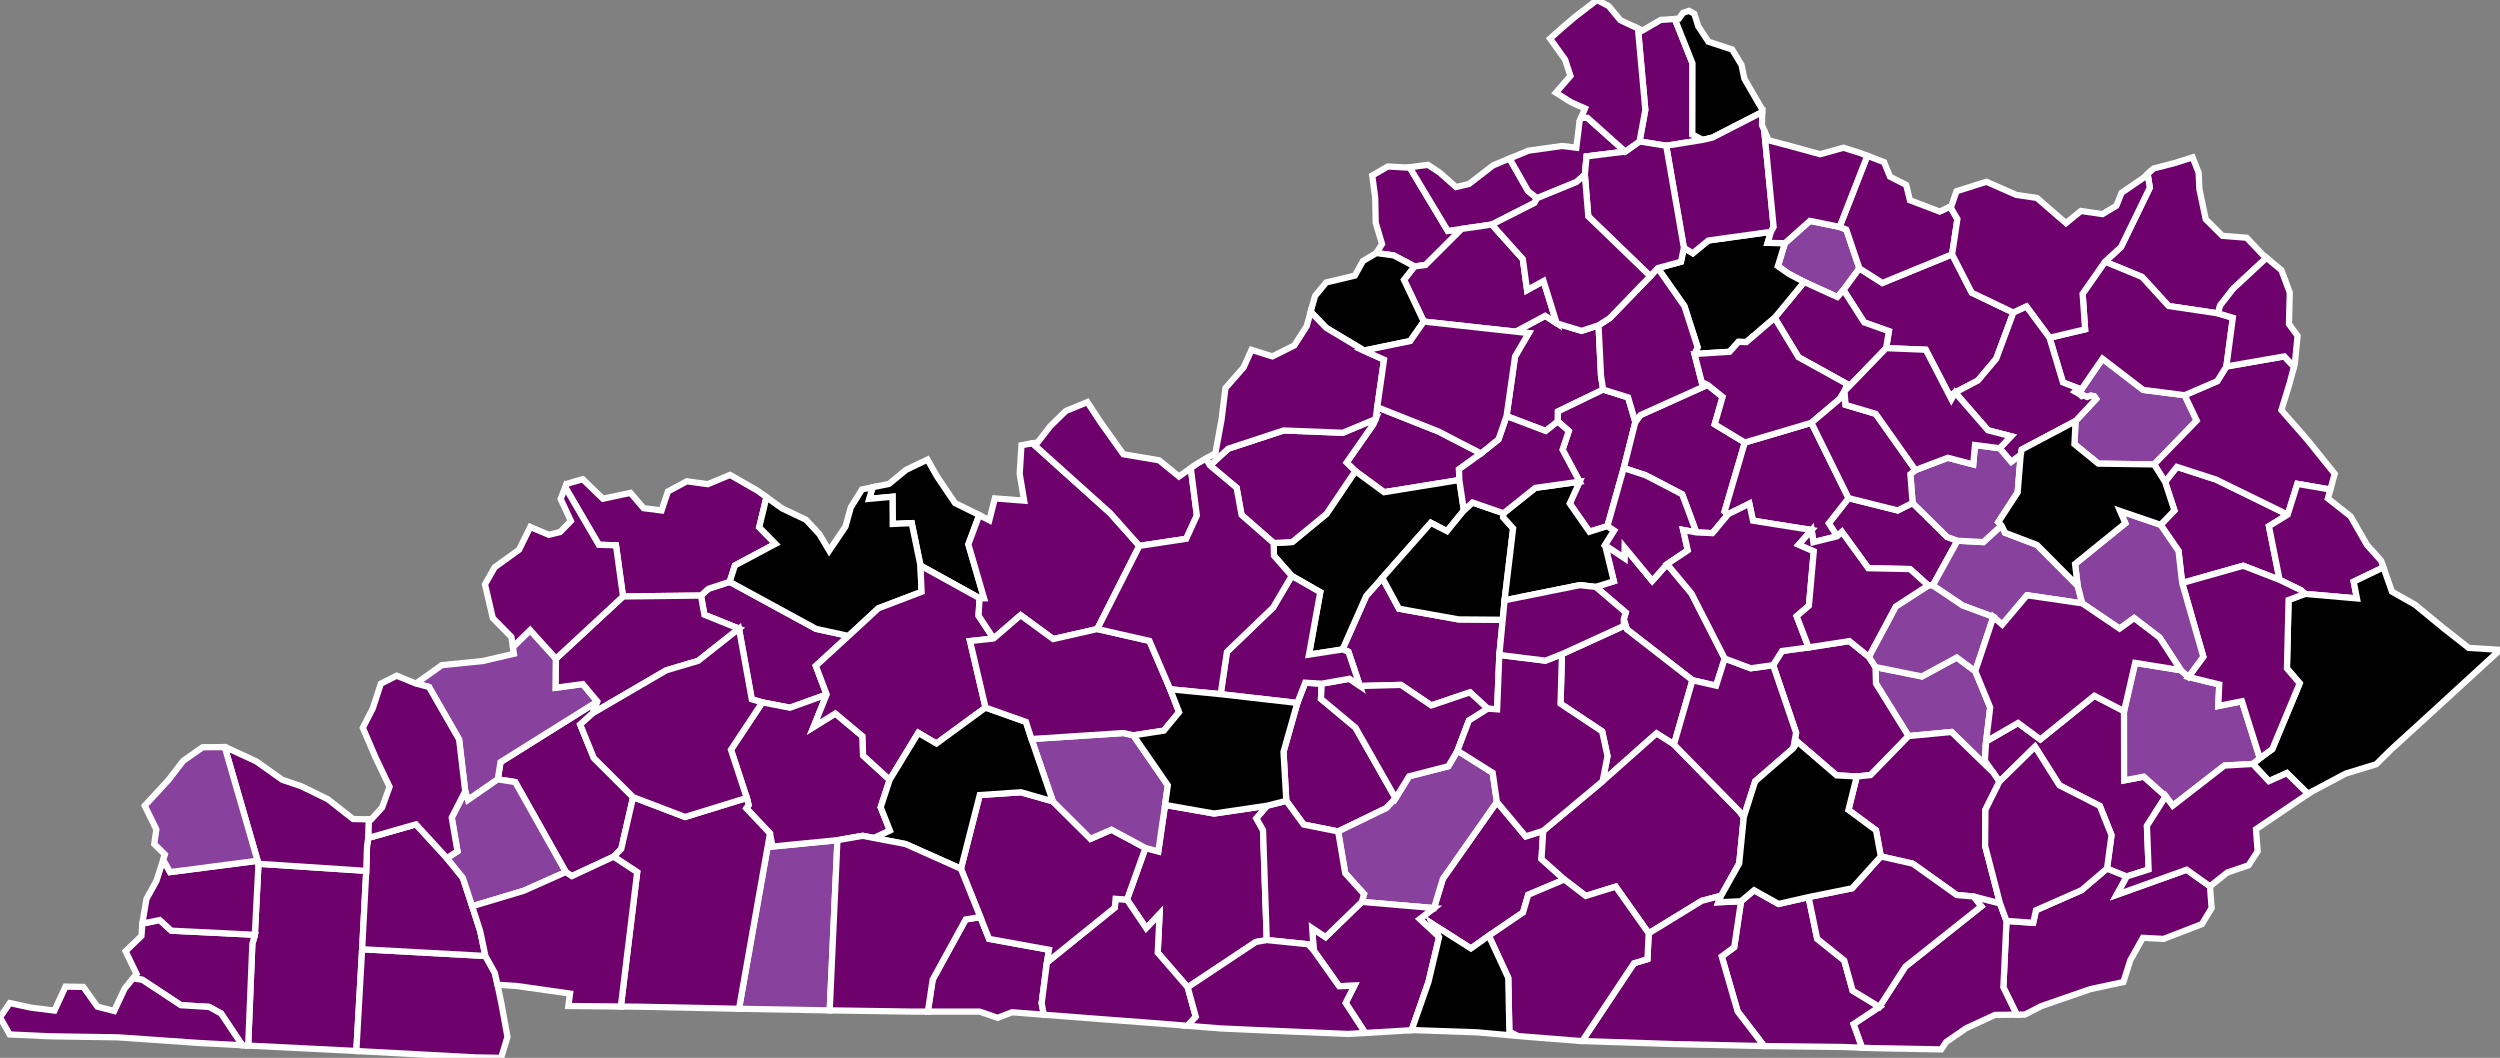 <?xml version="1.0" encoding="utf-8" ?>
<svg baseProfile="full" fill="#d0d0d0" height="169.255" stroke="#ffffff" stroke-width="1" version="1.1" width="400" xmlns="http://www.w3.org/2000/svg" xmlns:ev="http://www.w3.org/2001/xml-events" xmlns:xlink="http://www.w3.org/1999/xlink">
	<rect width="100%" height="100%" fill="#808080" stroke="none"/>
	<defs />
	<g id="counties"><path d="M 40.375,151.063 L 40.774,149.565 L 41.355,138.203 L 58.601,139.34 L 57.94,151.879 L 57.011,168.162 L 55.805,168.095 L 55.571,168.084 L 39.708,167.291 L 40.375,151.063 z" id="c21083" fill="#6e016b" />
		<path d="M 262.788,4.888 L 265.707,3.187 L 267.969,3.037 L 270.796,10.126 L 270.773,21.525 L 272.445,22.375 L 266.592,23.32 L 262.322,22.628 L 263.25,17.58 L 262.069,4.551 L 262.788,4.888 z" id="c21117" fill="#6e016b" />
		<path d="M 215.459,74.003 L 219.699,67.938 L 220.088,67.051 L 220.359,65.152 L 230.226,69.065 L 232.094,70.041 L 236.96,72.548 L 233.437,75.09 L 233.49,76.8 L 221.456,78.752 L 216.853,75.371 L 215.459,74.003 z" id="c21215" fill="#6e016b" />
		<path d="M 112.152,95.29 L 113.363,94.198 L 116.748,93.091 L 130.553,100.614 L 135.761,101.746 L 130.534,106.54 L 132.262,111.121 L 126.386,113.235 L 121.971,112.378 L 120.285,111.887 L 118.233,100.581 L 112.702,98.364 L 112.152,95.29 z" id="c21149" fill="#6e016b" />
		<path d="M 229.433,145.293 L 230.859,140.607 L 239.5,128.303 L 244.116,133.825 L 246.917,132.927 L 246.64,137.45 L 250.297,140.721 L 244.511,143.16 L 243.682,145.996 L 238.211,149.722 L 235.345,151.753 L 229.247,147.871 L 230.258,149.925 L 227.157,147.048 L 229.433,145.293 z" id="c21207" fill="#6e016b" />
		<path d="M 242.407,57.032 L 244.6,53.298 L 242.502,53.064 L 247.234,50.531 L 249.07,51.728 L 253.036,52.936 L 255.765,52.052 L 256.163,60.151 L 256.507,62.334 L 249.269,65.83 L 249.253,67.43 L 247.31,68.955 L 241.046,66.575 L 242.407,57.032 z" id="c21073" fill="#6e016b" />
		<path d="M 214.796,103.911 L 218.598,95.345 L 221.169,92.45 L 223.838,97.393 L 233.359,99.105 L 240.436,99.16 L 239.893,104.788 L 239.539,113.492 L 238.038,113.386 L 235.195,110.772 L 229.01,112.868 L 224.156,109.585 L 217.588,109.759 L 215.745,104.268 L 214.796,103.911 z" id="c21155" fill="#6e016b" />
		<path d="M 205.362,120.305 L 207.574,112.471 L 208.831,109.23 L 211.474,109.392 L 211.352,111.817 L 216.882,116.423 L 223.296,127.717 L 221.837,129.279 L 214.101,133.032 L 208.588,131.93 L 205.807,128.131 L 205.362,120.305 z" id="c21087" fill="#6e016b" />
		<path d="M 183.279,135.674 L 185.328,136.225 L 186.41,128.786 L 194.251,130.167 L 202.77,128.909 L 201.02,130.942 L 202.084,132.825 L 202.682,150.408 L 200.938,150.716 L 190.031,157.965 L 185.234,152.433 L 185.532,146.248 L 183.393,148.513 L 180.314,143.935 L 183.279,135.674 z" id="c21009" fill="#6e016b" />
		<path d="M 249.269,65.83 L 256.507,62.334 L 260.498,63.585 L 261.657,67.532 L 259.8,74.893 L 257.186,84.17 L 254.311,85.079 L 251.159,80.567 L 252.743,77.066 L 250.006,71.949 L 251.001,68.968 L 249.253,67.43 L 249.269,65.83 z" id="c21239" fill="#6e016b" />
		<path d="M 203.786,86.889 L 206.766,86.718 L 212.243,82.216 L 216.853,75.371 L 221.456,78.752 L 233.49,76.8 L 234.222,81.662 L 231.518,84.987 L 228.933,83.652 L 221.169,92.45 L 218.598,95.345 L 214.796,103.911 L 209.433,104.741 L 211.239,94.75 L 206.68,92.141 L 203.831,88.904 L 203.786,86.889 z" id="c21179" fill="#000000" />
		<path d="M 300.078,106.73 L 307.506,108.229 L 313.082,105.2 L 316.044,107.389 L 318.432,113.188 L 317.776,118.627 L 317.583,121.718 L 318.898,123.587 L 312.242,117.117 L 305.363,117.769 L 300.156,109.372 L 300.078,106.73 z" id="c21189" fill="#88419d" />
		<path d="M 285.58,38.911 L 289.598,35.339 L 294.334,36.303 L 295.406,36.725 L 297.505,42.934 L 294.957,46.401 L 293.973,47.527 L 288.671,45.11 L 286.216,43.823 L 284.458,42.585 L 285.58,38.911 z" id="c21201" fill="#88419d" />
		<path d="M 196.52,71.788 L 205.381,68.874 L 214.851,69.241 L 220.088,67.051 L 219.699,67.938 L 215.459,74.003 L 216.853,75.371 L 212.243,82.216 L 206.766,86.718 L 203.786,86.889 L 198.647,82.384 L 197.857,78.042 L 193.596,74.471 L 196.52,71.788 z" id="c21029" fill="#6e016b" />
		<path d="M 332.093,67.364 L 335.378,63.841 L 335.049,63.395 L 334.521,63.299 L 333.939,63.52 L 333.359,63.269 L 333.082,63.378 L 332.789,63.11 L 332.003,62.662 L 332.213,62.472 L 332.875,62.774 L 333.019,62.313 L 336.4,57.392 L 342.901,62.38 L 349.543,63.234 L 351.472,67.286 L 344.661,74.306 L 335.732,74.181 L 331.912,71.061 L 332.093,67.364 z" id="c21063" fill="#88419d" />
		<path d="M 321.036,147.345 L 325.309,147.648 L 325.761,145.632 L 333.068,142.416 L 337.122,138.955 L 340.289,140.234 L 338.679,143.162 L 349.865,139.157 L 353.596,141.809 L 353.858,145.293 L 352.905,146.865 L 352.305,147.855 L 346.174,150.224 L 342.856,150.051 L 340.843,153.646 L 339.742,157.13 L 334.484,158.252 L 326.618,160.971 L 323.971,162.331 L 322.682,162.346 L 320.539,157.968 L 321.036,147.345 z" id="c21095" fill="#6e016b" />
		<path d="M 297.505,42.934 L 301.172,45.272 L 312.335,40.692 L 315.478,46.832 L 322.137,50.018 L 319.398,57.396 L 316.473,60.879 L 312.825,62.808 L 312.224,63.874 L 308.126,55.959 L 301.78,55.705 L 302.22,52.992 L 298.268,51.581 L 294.957,46.401 L 297.505,42.934 z" id="c21069" fill="#6e016b" />
		<path d="M 258.212,92.992 L 256.807,87.216 L 259.915,89.291 L 259.938,87.59 L 264.357,92.934 L 266.732,90.261 L 270.643,94.958 L 275.958,105.366 L 274.576,109.706 L 270.794,108.839 L 260.299,100.686 L 259.799,99.073 L 260.116,98.001 L 255.318,93.907 L 258.212,92.992 z" id="c21079" fill="#6e016b" />
		<path d="M 283.941,50.852 L 288.671,45.11 L 293.973,47.527 L 294.957,46.401 L 298.268,51.581 L 302.22,52.992 L 301.78,55.705 L 295.115,62.593 L 295.558,61.465 L 287.757,57.149 L 283.941,50.852 z" id="c21181" fill="#6e016b" />
		<path d="M 292.611,83.724 L 295.768,79.701 L 303.628,81.67 L 306.015,80.47 L 311.538,85.914 L 313.198,86.516 L 309.246,93.671 L 308.512,93.678 L 305.612,91.052 L 298.924,90.912 L 294.708,85.103 L 293.935,85.807 L 292.611,83.724 z" id="c21197" fill="#6e016b" />
		<path d="M 296.554,163.855 L 300.702,161.101 L 304.851,154.669 L 317.004,145.012 L 315.764,143.433 L 320,144.532 L 321.036,147.345 L 320.539,157.968 L 322.682,162.346 L 319.192,162.384 L 314.596,164.513 L 311.395,166.707 L 310.595,167.906 L 299.835,167.704 L 297.916,167.631 L 296.554,163.855 z" id="c21013" fill="#6e016b" />
		<path d="M 80.084,121.933 L 95.572,112.243 L 94.854,114.102 L 92.832,115.923 L 95.015,121.287 L 101.298,127.543 L 99.398,135.834 L 98.171,137.066 L 91.495,140.176 L 90.526,139.522 L 82.434,125.131 L 79.64,124.692 L 80.084,121.933 z" id="c21033" fill="#6e016b" />
		<path d="M 261.657,67.532 L 262.465,66.412 L 273.213,61.575 L 275.619,63.504 L 274.353,67.89 L 279.17,70.803 L 275.934,81.838 L 276.523,82.259 L 273.988,85.302 L 271.416,85.185 L 269.151,79.09 L 264.438,76.63 L 263.23,76.017 L 259.8,74.893 L 261.657,67.532 z" id="c21067" fill="#6e016b" />
		<path d="M 219.559,28.086 L 222.059,26.638 L 225.11,26.811 L 225.537,26.756 L 231.65,36.947 L 233.868,36.627 L 228.081,42.405 L 226.309,42.625 L 222.999,40.869 L 220.215,40.486 L 221.127,39.043 L 220.347,36.418 L 220.113,35.629 L 220.032,31.632 L 219.559,28.086 z" id="c21223" fill="#6e016b" />
		<path d="M 123.198,133.343 L 123.608,135.442 L 133.989,134.429 L 132.755,161.66 L 129.897,161.613 L 118.236,161.404 L 123.198,133.343 z" id="c21219" fill="#88419d" />
		<path d="M 268.343,3.012 L 268.621,2.993 L 269.276,2.058 L 270.241,1.733 L 271.097,2.213 L 271.721,4.212 L 273.35,6.677 L 277.148,7.919 L 277.42,8.369 L 278.642,10.393 L 279.106,12.613 L 281.972,17.544 L 281.963,17.923 L 274.019,22.002 L 272.445,22.375 L 270.773,21.525 L 270.796,10.126 L 267.969,3.037 L 268.343,3.012 z" id="c21037" fill="#000000" />
		<path d="M 313.198,86.516 L 317.336,86.732 L 320.24,84.072 L 320.812,85.245 L 325.908,87.18 L 332.433,93.728 L 333.165,96.538 L 324.317,95.244 L 320.349,99.935 L 318.942,98.708 L 314.018,96.884 L 309.246,93.671 L 313.198,86.516 z" id="c21237" fill="#88419d" />
		<path d="M 57.94,151.879 L 77.665,152.955 L 79.172,155.667 L 79.599,157.56 L 80.25,160.71 L 81.195,165.909 L 80.176,169.255 L 80.023,169.252 L 76.109,169.184 L 57.011,168.162 L 57.94,151.879 z" id="c21035" fill="#6e016b" />
		<path d="M 66.55,109.37 L 70.692,106.425 L 77.23,105.767 L 82.227,104.607 L 82.065,103.532 L 84.822,100.823 L 88.949,105.391 L 88.918,110.034 L 93.242,109.449 L 95.572,112.243 L 80.084,121.933 L 79.64,124.692 L 74.863,127.996 L 74.433,126.597 L 73.455,118.305 L 68.633,109.911 L 66.55,109.37 z" id="c21055" fill="#88419d" />
		<path d="M 285.131,104.156 L 289.376,103.583 L 295.894,102.572 L 299.013,105.087 L 300.078,106.73 L 300.156,109.372 L 305.363,117.769 L 299.292,124.014 L 297.087,124.231 L 293.848,124.058 L 287.595,118.683 L 286.919,119.723 L 287.374,117.229 L 283.691,106.429 L 285.131,104.156 z" id="c21109" fill="#6e016b" />
		<path d="M 347.908,81.675 L 346.414,77.103 L 348.296,74.697 L 354.567,76.728 L 366.031,82.34 L 363.027,84.19 L 364.741,92.78 L 358.906,90.518 L 349.145,93.278 L 348.562,88.154 L 345.696,83.969 L 347.908,81.675 z" id="c21115" fill="#6e016b" />
		<path d="M 277.476,151.546 L 278.565,144.202 L 280.652,142.44 L 284.572,144.631 L 289.367,143.537 L 290.748,150.203 L 295.081,153.683 L 296.42,158.498 L 300.702,161.101 L 296.554,163.855 L 297.916,167.631 L 294.913,167.516 L 294.901,167.516 L 282.261,167.366 L 278.019,161.824 L 275.478,153.033 L 277.476,151.546 z" id="c21235" fill="#6e016b" />
		<path d="M 221.169,92.45 L 228.933,83.652 L 231.518,84.987 L 234.222,81.662 L 235.588,80.398 L 240.562,82.121 L 240.508,82.771 L 242.099,84.544 L 240.73,96.047 L 240.644,96.991 L 240.436,99.16 L 233.359,99.105 L 223.838,97.393 L 221.169,92.45 z" id="c21229" fill="#000000" />
		<path d="M 317.776,118.627 L 322.883,115.676 L 326.45,118.301 L 335.098,111.319 L 339.847,113.788 L 339.858,124.861 L 343.01,124.263 L 346.52,127.404 L 343.507,132.134 L 343.78,139.117 L 340.289,140.234 L 337.122,138.955 L 337.84,133.626 L 335.97,128.949 L 329.506,125.65 L 325.601,119.472 L 319.906,125.062 L 318.898,123.587 L 317.583,121.718 L 317.776,118.627 z" id="c21193" fill="#6e016b" />
		<path d="M 249.915,104.66 L 259.817,100.135 L 259.799,99.073 L 260.299,100.686 L 270.794,108.839 L 267.833,119.116 L 265.04,117.345 L 256.417,124.995 L 257.201,120.972 L 256.347,117.026 L 249.687,112.594 L 249.915,104.66 z" id="c21137" fill="#6e016b" />
		<path d="M 240.562,82.121 L 245.648,78.06 L 252.743,77.066 L 251.159,80.567 L 254.311,85.079 L 257.186,84.17 L 258.267,84.886 L 256.807,87.216 L 258.212,92.992 L 255.318,93.907 L 252.788,93.619 L 240.73,96.047 L 242.099,84.544 L 240.508,82.771 L 240.562,82.121 z" id="c21167" fill="#000000" />
		<path d="M 268.953,41.881 L 269.421,39.645 L 270.846,40.519 L 273.33,38.482 L 283.352,37.085 L 282.824,38.857 L 285.58,38.911 L 284.458,42.585 L 286.216,43.823 L 288.671,45.11 L 283.941,50.852 L 279.415,54.735 L 278.16,54.692 L 276.731,56.285 L 271.115,56.638 L 271.624,55.57 L 269.503,48.979 L 265.241,42.894 L 268.953,41.881 z" id="c21097" fill="#000000" />
		<path d="M 344.661,74.306 L 351.472,67.286 L 349.543,63.234 L 354.759,60.986 L 356.22,58.638 L 365.482,57.022 L 367.04,58.668 L 366.355,61.267 L 365.02,65.624 L 369.076,70.25 L 373.555,75.81 L 372.855,78.331 L 367.578,77.414 L 366.031,82.34 L 354.567,76.728 L 348.296,74.697 L 346.414,77.103 L 344.661,74.306 z" id="c21127" fill="#6e016b" />
		<path d="M 90.65,77.426 L 93.234,76.669 L 96.462,79.797 L 100.879,78.86 L 101.397,79.467 L 102.969,81.306 L 105.853,81.675 L 106.866,78.641 L 109.894,77.006 L 113.247,77.466 L 115.232,76.641 L 116.814,75.982 L 121.233,78.524 L 122.637,79.542 L 121.472,84.363 L 124.076,87.011 L 117.59,90.471 L 116.748,93.091 L 113.363,94.198 L 112.152,95.29 L 99.685,95.435 L 98.555,87.25 L 95.809,87.16 L 90.439,77.961 L 90.65,77.426 z" id="c21101" fill="#6e016b" />
		<path d="M 149.226,156.74 L 154.511,147.112 L 156.852,146.727 L 158.252,150.22 L 167.835,151.963 L 167.511,153.988 L 166.661,160.513 L 167.013,162.357 L 161.941,161.96 L 159.622,162.85 L 159.058,162.655 L 156.738,161.852 L 148.456,161.855 L 149.226,156.74 z" id="c21213" fill="#6e016b" />
		<path d="M 275.934,81.838 L 279.17,70.803 L 289.823,67.647 L 295.768,79.701 L 292.611,83.724 L 293.935,85.807 L 290.14,86.753 L 289.864,84.803 L 280.477,83.31 L 279.895,80.589 L 276.523,82.259 L 275.934,81.838 z" id="c21049" fill="#6e016b" />
		<path d="M 294.334,36.303 L 298.774,24.923 L 301.459,25.95 L 302.396,28.266 L 304.988,29.587 L 305.588,32.038 L 309,33.336 L 310.357,33.852 L 312.025,33.068 L 313.185,35.052 L 312.335,40.692 L 301.172,45.272 L 297.505,42.934 L 295.406,36.725 L 294.334,36.303 z" id="c21161" fill="#6e016b" />
		<path d="M 228.474,26.373 L 230.347,27.617 L 232.223,29.277 L 232.96,29.928 L 235.039,29.437 L 238.91,26.452 L 241.528,25.364 L 244.481,30.557 L 245.917,31.711 L 245.506,32.471 L 238.689,35.927 L 233.868,36.627 L 231.65,36.947 L 225.537,26.756 L 228.474,26.373 z" id="c21041" fill="#6e016b" />
		<path d="M 233.437,75.09 L 236.96,72.548 L 239.769,70.277 L 241.046,66.575 L 247.31,68.955 L 249.253,67.43 L 251.001,68.968 L 250.006,71.949 L 252.743,77.066 L 245.648,78.06 L 240.562,82.121 L 235.588,80.398 L 234.222,81.662 L 233.49,76.8 L 233.437,75.09 z" id="c21005" fill="#6e016b" />
		<path d="M 20.096,152.2 L 22.63,149.756 L 22.788,147.776 L 25.552,147.201 L 27.408,148.907 L 40.774,149.565 L 40.375,151.063 L 39.708,167.291 L 39.158,167.262 L 38.767,167.242 L 35.377,162.162 L 33.453,161.104 L 28.933,160.831 L 22.778,156.77 L 21.282,156.546 L 21.856,155.848 L 20.096,152.2 z" id="c21105" fill="#6e016b" />
		<path d="M 297.087,124.231 L 299.292,124.014 L 305.363,117.769 L 312.242,117.117 L 318.898,123.587 L 319.906,125.062 L 317.667,129.556 L 317.616,135.333 L 320,144.532 L 315.764,143.433 L 313.077,143.205 L 306.039,138.186 L 300.93,137.026 L 300.16,132.848 L 295.751,129.583 L 297.087,124.231 z" id="c21051" fill="#6e016b" />
		<path d="M 246.917,132.927 L 256.417,124.995 L 265.04,117.345 L 267.833,119.116 L 278.27,129.785 L 279.009,130.727 L 278.274,138.147 L 275.381,143.317 L 272.29,144.13 L 263.792,149.331 L 258.513,141.859 L 253.724,143.352 L 250.297,140.721 L 246.64,137.45 L 246.917,132.927 z" id="c21199" fill="#6e016b" />
		<path d="M 339.36,39.528 L 343.97,30.036 L 343.62,27.843 L 344.558,26.967 L 348.067,26.053 L 350.821,25.175 L 351.189,26.116 L 351.781,27.629 L 351.902,30.26 L 352.914,35.08 L 354.989,37.141 L 355.586,37.733 L 359.461,38.036 L 362.033,40.749 L 362.639,41.249 L 357.319,46.183 L 355.219,48.881 L 354.888,50.136 L 346.975,48.961 L 342.735,44.32 L 336.803,41.869 L 339.36,39.528 z" id="c21089" fill="#6e016b" />
		<path d="M 139.621,77.961 L 142.23,77.432 L 144.986,75.165 L 148.255,73.603 L 148.399,73.534 L 149.927,76.237 L 152.807,80.498 L 156.08,82.109 L 156.678,82.417 L 154.936,87.091 L 157.453,95.72 L 156.736,95.716 L 147.276,90.491 L 145.876,83.702 L 142.834,83.833 L 142.804,79.477 L 139.07,79.811 L 139.621,77.961 z" id="c21091" fill="#000000" />
		<path d="M 214.101,133.032 L 221.837,129.279 L 223.296,127.717 L 225.457,124.208 L 231.741,122.592 L 233.198,120.102 L 238.83,123.648 L 239.5,128.303 L 230.859,140.607 L 229.433,145.293 L 217.89,144.301 L 218.248,143.055 L 215.23,139.711 L 214.101,133.032 z" id="c21001" fill="#88419d" />
		<path d="M 209.954,148.509 L 212.086,149.937 L 217.89,144.301 L 229.433,145.293 L 227.157,147.048 L 230.258,149.925 L 228.552,157.122 L 225.858,164.829 L 218.431,165.272 L 215.3,160.469 L 216.704,157.704 L 214.256,157.795 L 210.187,152.059 L 209.954,148.509 z" id="c21057" fill="#6e016b" />
		<path d="M 211.474,109.392 L 215.903,108.6 L 217.588,109.759 L 224.156,109.585 L 229.01,112.868 L 235.195,110.772 L 238.038,113.386 L 235.023,115.283 L 233.198,120.102 L 231.741,122.592 L 225.457,124.208 L 223.296,127.717 L 216.882,116.423 L 211.352,111.817 L 211.474,109.392 z" id="c21217" fill="#6e016b" />
		<path d="M 289.367,143.537 L 296.337,142.126 L 300.93,137.026 L 306.039,138.186 L 313.077,143.205 L 315.764,143.433 L 317.004,145.012 L 304.851,154.669 L 300.702,161.101 L 296.42,158.498 L 295.081,153.683 L 290.748,150.203 L 289.367,143.537 z" id="c21121" fill="#6e016b" />
		<path d="M 258.267,84.886 L 257.186,84.17 L 259.8,74.893 L 263.23,76.017 L 264.438,76.63 L 269.151,79.09 L 271.416,85.185 L 269.311,84.792 L 270.043,88.048 L 266.732,90.261 L 264.357,92.934 L 259.938,87.59 L 259.915,89.291 L 256.807,87.216 L 258.267,84.886 z" id="c21113" fill="#6e016b" />
		<path d="M 299.013,105.087 L 303.325,97.034 L 308.512,93.678 L 309.246,93.671 L 314.018,96.884 L 318.942,98.708 L 316.044,107.389 L 313.082,105.2 L 307.506,108.229 L 300.078,106.73 L 299.013,105.087 z" id="c21129" fill="#88419d" />
		<path d="M 226.309,42.625 L 228.081,42.405 L 233.868,36.627 L 238.689,35.927 L 243.651,41.458 L 244.328,46.416 L 246.967,44.963 L 249.07,51.728 L 247.234,50.531 L 242.502,53.064 L 227.802,51.451 L 224.633,44.77 L 226.309,42.625 z" id="c21103" fill="#6e016b" />
		<path d="M 201.02,130.942 L 202.77,128.909 L 205.807,128.131 L 208.588,131.93 L 214.101,133.032 L 215.23,139.711 L 218.248,143.055 L 217.89,144.301 L 212.086,149.937 L 209.954,148.509 L 210.187,152.059 L 209.317,151.085 L 202.682,150.408 L 202.084,132.825 L 201.02,130.942 z" id="c21169" fill="#6e016b" />
		<path d="M 58.601,139.34 L 58.718,135.477 L 58.903,134.079 L 66.55,131.891 L 71.511,137.307 L 74.057,140.455 L 75.549,144.999 L 76.825,148.962 L 77.665,152.955 L 57.94,151.879 L 58.601,139.34 z" id="c21157" fill="#6e016b" />
		<path d="M 116.953,119.953 L 121.971,112.378 L 126.386,113.235 L 132.262,111.121 L 130.156,116.329 L 133.656,114.16 L 138.011,117.811 L 138.091,120.887 L 142.346,124.766 L 140.908,129.158 L 142.385,132.887 L 139.867,134.083 L 138.039,133.727 L 133.989,134.429 L 123.608,135.442 L 123.198,133.343 L 119.401,129.325 L 119.782,128.8 L 119.484,127.665 L 116.953,119.953 z" id="c21177" fill="#6e016b" />
		<path d="M 270.794,108.839 L 274.576,109.706 L 275.958,105.366 L 280.113,106.923 L 283.691,106.429 L 287.374,117.229 L 286.919,119.723 L 280.831,125.009 L 279.009,130.727 L 278.27,129.785 L 267.833,119.116 L 270.794,108.839 z" id="c21203" fill="#6e016b" />
		<path d="M 166.661,160.513 L 167.511,153.988 L 178.368,145.218 L 178.493,143.811 L 180.314,143.935 L 183.393,148.513 L 185.532,146.248 L 185.234,152.433 L 190.031,157.965 L 191.327,162.685 L 189.978,164.126 L 184.379,163.676 L 177.864,163.189 L 167.013,162.357 L 166.661,160.513 z" id="c21003" fill="#6e016b" />
		<path d="M 22.803,147.591 L 23.437,143.82 L 25.022,140.97 L 26.114,137.561 L 27.202,139.534 L 41.218,137.722 L 41.355,138.203 L 40.774,149.565 L 27.408,148.907 L 25.552,147.201 L 22.788,147.776 L 22.803,147.591 z" id="c21039" fill="#6e016b" />
		<path d="M 73.196,136.196 L 72.277,130.808 L 74.433,126.597 L 74.863,127.996 L 79.64,124.692 L 82.434,125.131 L 90.526,139.522 L 83.793,142.525 L 75.549,144.999 L 74.057,140.455 L 71.511,137.307 L 73.196,136.196 z" id="c21143" fill="#88419d" />
		<path d="M 88.949,105.391 L 99.685,95.435 L 112.152,95.29 L 112.702,98.364 L 118.233,100.581 L 111.691,105.739 L 106.6,107.249 L 94.854,114.102 L 95.572,112.243 L 93.242,109.449 L 88.918,110.034 L 88.949,105.391 z" id="c21233" fill="#6e016b" />
		<path d="M 255.765,52.052 L 257.554,50.903 L 264.045,44.191 L 265.241,42.894 L 269.503,48.979 L 271.624,55.57 L 271.115,56.638 L 272.28,61.157 L 273.213,61.575 L 262.465,66.412 L 261.657,67.532 L 260.498,63.585 L 256.507,62.334 L 256.163,60.151 L 255.765,52.052 z" id="c21209" fill="#6e016b" />
		<path d="M 210.408,47.359 L 212.184,45.198 L 216.776,44.1 L 218.069,41.771 L 220.206,40.5 L 220.215,40.486 L 222.999,40.869 L 226.309,42.625 L 224.633,44.77 L 227.802,51.451 L 225.632,54.565 L 218.196,56.097 L 217.785,55.804 L 212.207,52.47 L 209.71,49.882 L 210.408,47.359 z" id="c21185" fill="#000000" />
		<path d="M 241.528,25.364 L 244.538,24.111 L 249.957,23.352 L 252.212,23.637 L 252.731,19.408 L 252.967,18.853 L 253.995,18.85 L 260.038,24.254 L 253.849,25.014 L 253.575,27.942 L 252.231,29.123 L 245.917,31.711 L 244.481,30.557 L 241.528,25.364 z" id="c21077" fill="#6e016b" />
		<path d="M 192.921,73.399 L 194.456,72.528 L 195.445,67.151 L 196.004,62.652 L 196.074,62.094 L 198.978,58.786 L 200.24,55.979 L 201.351,56.326 L 203.588,57.023 L 207.094,55.272 L 209.069,52.195 L 209.71,49.882 L 212.207,52.47 L 217.785,55.804 L 218.196,56.097 L 221.445,57.552 L 220.359,65.152 L 220.088,67.051 L 214.851,69.241 L 205.381,68.874 L 196.52,71.788 L 193.596,74.471 L 192.921,73.399 z" id="c21111" fill="#6e016b" />
		<path d="M 190.031,157.965 L 200.938,150.716 L 202.682,150.408 L 209.317,151.085 L 210.187,152.059 L 214.256,157.795 L 216.704,157.704 L 215.3,160.469 L 218.431,165.272 L 215.686,165.433 L 202.838,164.887 L 199.847,164.754 L 195.348,164.551 L 189.978,164.126 L 191.327,162.685 L 190.031,157.965 z" id="c21171" fill="#6e016b" />
		<path d="M 266.592,23.32 L 272.445,22.375 L 274.019,22.002 L 281.963,17.923 L 281.914,20.02 L 282.278,20.865 L 283.779,36.301 L 283.352,37.085 L 273.33,38.482 L 270.846,40.519 L 269.421,39.645 L 266.592,23.32 z" id="c21191" fill="#6e016b" />
		<path d="M 270.043,88.048 L 269.311,84.792 L 271.416,85.185 L 273.988,85.302 L 276.523,82.259 L 279.895,80.589 L 280.477,83.31 L 289.864,84.803 L 287.797,87.142 L 290.205,88.203 L 289.425,96.91 L 287.463,98.597 L 289.376,103.583 L 285.131,104.156 L 283.691,106.429 L 280.113,106.923 L 275.958,105.366 L 270.643,94.958 L 266.732,90.261 L 270.043,88.048 z" id="c21151" fill="#6e016b" />
		<path d="M 99.398,135.834 L 101.298,127.543 L 109.603,130.714 L 119.484,127.665 L 119.782,128.8 L 119.401,129.325 L 123.198,133.343 L 118.236,161.404 L 117.613,161.392 L 102.133,161.07 L 99.333,161.044 L 101.95,139.547 L 98.171,137.066 L 99.398,135.834 z" id="c21047" fill="#6e016b" />
		<path d="M 117.59,90.471 L 124.076,87.011 L 121.472,84.363 L 122.637,79.542 L 124.344,80.778 L 125.112,81.333 L 128.958,83.157 L 131.097,85.459 L 132.672,88.104 L 135.273,84.265 L 136.135,81.174 L 137.921,78.306 L 139.621,77.961 L 139.07,79.811 L 142.804,79.477 L 142.834,83.833 L 145.876,83.702 L 147.276,90.491 L 147.453,94.693 L 140.557,97.32 L 135.761,101.746 L 130.553,100.614 L 116.748,93.091 L 117.59,90.471 z" id="c21059" fill="#000000" />
		<path d="M 1.564,160.489 L 4.966,161.225 L 8.719,161.693 L 10.478,157.859 L 13.192,157.901 L 13.333,157.904 L 15.577,161.066 L 18.269,161.758 L 19.954,158.158 L 21.282,156.546 L 22.778,156.77 L 28.933,160.831 L 33.453,161.104 L 35.377,162.162 L 38.767,167.242 L 31.91,166.882 L 18.884,165.972 L 11.806,165.866 L 7.991,165.805 L 1.55,165.511 L 0.0,162.787 L 1.564,160.489 z" id="c21075" fill="#6e016b" />
		<path d="M 327.924,54.042 L 333.617,52.688 L 333.219,46.999 L 336.803,41.869 L 342.735,44.32 L 346.975,48.961 L 354.888,50.136 L 357.255,50.842 L 356.22,58.638 L 354.759,60.986 L 349.543,63.234 L 342.901,62.38 L 336.4,57.392 L 333.019,62.313 L 330.069,61.188 L 327.924,54.042 z" id="c21043" fill="#6e016b" />
		<path d="M 312.226,32.973 L 313.035,30.603 L 317.826,29.081 L 322.613,31.185 L 325.908,31.672 L 328.797,34.181 L 330.56,35.7 L 331.692,34.78 L 332.954,33.753 L 336.394,34.26 L 338.621,32.925 L 339.448,30.855 L 343.011,28.411 L 343.62,27.843 L 343.97,30.036 L 339.36,39.528 L 336.803,41.869 L 333.219,46.999 L 333.617,52.688 L 327.924,54.042 L 324.234,49.04 L 322.137,50.018 L 315.478,46.832 L 312.335,40.692 L 313.185,35.052 L 312.025,33.068 L 312.226,32.973 z" id="c21135" fill="#6e016b" />
		<path d="M 316.473,60.879 L 319.398,57.396 L 322.137,50.018 L 324.234,49.04 L 327.924,54.042 L 330.069,61.188 L 333.019,62.313 L 332.875,62.774 L 332.213,62.472 L 332.003,62.662 L 332.789,63.11 L 333.082,63.378 L 333.359,63.269 L 333.939,63.52 L 334.521,63.299 L 335.049,63.395 L 335.378,63.841 L 332.093,67.364 L 323.477,71.928 L 323.313,72.78 L 321.797,73.906 L 319.944,71.719 L 321.768,69.799 L 318.08,68.848 L 312.825,62.808 L 316.473,60.879 z" id="c21205" fill="#6e016b" />
		<path d="M 261.437,154.116 L 263.592,153.462 L 263.792,149.331 L 272.29,144.13 L 275.381,143.317 L 274.955,144.363 L 278.565,144.202 L 277.476,151.546 L 275.478,153.033 L 278.019,161.824 L 282.261,167.366 L 282.254,167.366 L 280.459,167.33 L 267.86,167.054 L 253.156,166.564 L 261.437,154.116 z" id="c21147" fill="#6e016b" />
		<path d="M 363.027,84.19 L 366.031,82.34 L 367.578,77.414 L 372.855,78.331 L 372.46,79.752 L 376.089,82.602 L 377.177,84.5 L 378.712,87.174 L 380.979,89.715 L 381.348,90.772 L 376.593,93.063 L 377.11,95.748 L 368.797,95.021 L 368.107,94.409 L 364.741,92.78 L 363.027,84.19 z" id="c21159" fill="#6e016b" />
		<path d="M 235.023,115.283 L 238.038,113.386 L 239.539,113.492 L 239.893,104.788 L 247.267,105.705 L 249.915,104.66 L 249.687,112.594 L 256.347,117.026 L 257.201,120.972 L 256.417,124.995 L 246.917,132.927 L 244.116,133.825 L 239.5,128.303 L 238.83,123.648 L 233.198,120.102 L 235.023,115.283 z" id="c21045" fill="#6e016b" />
		<path d="M 59.648,113.334 L 60.932,109.398 L 63.462,108.109 L 63.586,108.159 L 66.55,109.37 L 68.633,109.911 L 73.455,118.305 L 74.433,126.597 L 72.277,130.808 L 73.196,136.196 L 71.511,137.307 L 66.55,131.891 L 58.903,134.079 L 58.995,131.1 L 59.398,131.109 L 61.141,129.198 L 62.332,125.89 L 60.083,121.183 L 58.053,116.449 L 59.648,113.334 z" id="c21139" fill="#6e016b" />
		<path d="M 36.051,119.533 L 36.248,119.624 L 41.005,121.821 L 45.161,124.766 L 48.211,125.802 L 52.444,127.867 L 54.996,129.871 L 56.489,131.042 L 58.649,131.092 L 58.995,131.1 L 58.903,134.079 L 58.718,135.477 L 58.601,139.34 L 41.355,138.203 L 41.218,137.722 L 35.958,119.533 L 36.051,119.533 z" id="c21145" fill="#6e016b" />
		<path d="M 75.549,144.999 L 83.793,142.525 L 90.526,139.522 L 91.495,140.176 L 98.171,137.066 L 101.95,139.547 L 99.333,161.044 L 90.938,160.958 L 91.208,158.973 L 82.692,157.759 L 79.599,157.56 L 79.172,155.667 L 77.665,152.955 L 76.825,148.962 L 75.549,144.999 z" id="c21221" fill="#6e016b" />
		<path d="M 23.158,128.916 L 27.005,124.743 L 29.315,121.731 L 32.421,119.556 L 35.958,119.533 L 41.218,137.722 L 27.202,139.534 L 26.114,137.561 L 26.385,136.717 L 24.681,135.04 L 25.016,132.707 L 23.228,129.058 L 23.158,128.916 z" id="c21007" fill="#88419d" />
		<path d="M 287.463,98.597 L 289.425,96.91 L 290.205,88.203 L 287.797,87.142 L 289.864,84.803 L 290.14,86.753 L 293.935,85.807 L 294.708,85.103 L 298.924,90.912 L 305.612,91.052 L 308.512,93.678 L 303.325,97.034 L 299.013,105.087 L 295.894,102.572 L 289.376,103.583 L 287.463,98.597 z" id="c21065" fill="#6e016b" />
		<path d="M 132.262,111.121 L 130.534,106.54 L 135.761,101.746 L 140.557,97.32 L 147.453,94.693 L 147.276,90.491 L 156.736,95.716 L 156.566,98.507 L 158.974,102.159 L 155.205,102.567 L 157.685,113.21 L 149.824,118.964 L 146.925,117.262 L 142.346,124.766 L 138.091,120.887 L 138.011,117.811 L 133.656,114.16 L 130.156,116.329 L 132.262,111.121 z" id="c21183" fill="#6e016b" />
		<path d="M 156.678,82.417 L 158.291,83.248 L 159.179,79.741 L 163.865,80.112 L 163.151,75.815 L 163.437,71.232 L 165.194,70.925 L 177.654,82.125 L 182.295,87.339 L 175.56,100.643 L 168.515,102.252 L 163.297,98.432 L 158.974,102.159 L 156.566,98.507 L 156.736,95.716 L 157.453,95.72 L 154.936,87.091 L 156.678,82.417 z" id="c21027" fill="#6e016b" />
		<path d="M 156.76,127.204 L 163.358,126.761 L 168.46,128.225 L 174.482,134.21 L 177.826,132.748 L 183.279,135.674 L 180.314,143.935 L 178.493,143.811 L 178.368,145.218 L 167.511,153.988 L 167.835,151.963 L 158.252,150.22 L 156.852,146.727 L 153.747,139.002 L 156.76,127.204 z" id="c21227" fill="#6e016b" />
		<path d="M 196.308,104.297 L 203.715,97.181 L 206.68,92.141 L 211.239,94.75 L 209.433,104.741 L 214.796,103.911 L 215.745,104.268 L 217.588,109.759 L 215.903,108.6 L 211.474,109.392 L 208.831,109.23 L 207.574,112.471 L 195.301,111.069 L 196.308,104.297 z" id="c21123" fill="#6e016b" />
		<path d="M 361.575,121.308 L 363.561,119.866 L 367.955,109.329 L 365.909,106.945 L 366.171,95.995 L 368.797,95.021 L 377.11,95.748 L 376.593,93.063 L 381.348,90.772 L 382.708,94.659 L 386.397,96.746 L 390.884,100.438 L 394.98,103.66 L 400,103.978 L 388.07,114.913 L 382.549,119.947 L 382.295,120.198 L 380.194,122.278 L 375.313,123.771 L 369.896,126.654 L 369.661,126.779 L 369.294,127.029 L 365.901,123.691 L 363.026,124.985 L 360.445,122.232 L 361.575,121.308 z" id="c21195" fill="#000000" />
		<path d="M 79.154,90.763 L 83.058,87.947 L 84.849,84.311 L 87.802,85.57 L 89.608,85.128 L 91.346,83.359 L 89.703,79.828 L 90.439,77.961 L 95.809,87.16 L 98.555,87.25 L 99.685,95.435 L 88.949,105.391 L 84.822,100.823 L 82.065,103.532 L 81.82,101.904 L 78.848,98.887 L 78.821,98.769 L 77.594,93.502 L 79.154,90.763 z" id="c21225" fill="#6e016b" />
		<path d="M 282.958,22.44 L 286.946,23.499 L 291.173,24.662 L 291.224,24.676 L 294.954,23.638 L 297.538,24.45 L 298.774,24.923 L 294.334,36.303 L 289.598,35.339 L 285.58,38.911 L 282.824,38.857 L 283.352,37.085 L 283.779,36.301 L 282.278,20.865 L 282.958,22.44 z" id="c21023" fill="#6e016b" />
		<path d="M 271.115,56.638 L 276.731,56.285 L 278.16,54.692 L 279.415,54.735 L 283.941,50.852 L 287.757,57.149 L 295.558,61.465 L 295.115,62.593 L 294.348,63.823 L 289.823,67.647 L 279.17,70.803 L 274.353,67.89 L 275.619,63.504 L 273.213,61.575 L 272.28,61.157 L 271.115,56.638 z" id="c21017" fill="#6e016b" />
		<path d="M 165.034,118.241 L 179.781,117.284 L 181.339,117.653 L 186.854,125.646 L 186.41,128.786 L 185.328,136.225 L 183.279,135.674 L 177.826,132.748 L 174.482,134.21 L 168.46,128.225 L 165.034,118.241 z" id="c21061" fill="#88419d" />
		<path d="M 142.385,132.887 L 140.908,129.158 L 142.346,124.766 L 146.925,117.262 L 149.824,118.964 L 157.685,113.21 L 164.158,115.508 L 165.034,118.241 L 168.46,128.225 L 163.358,126.761 L 156.76,127.204 L 153.747,139.002 L 144.881,135.043 L 139.867,134.083 L 142.385,132.887 z" id="c21031" fill="#000000" />
		<path d="M 253.849,25.014 L 260.038,24.254 L 262.322,22.628 L 266.592,23.32 L 269.421,39.645 L 268.953,41.881 L 265.241,42.894 L 264.045,44.191 L 254.125,34.615 L 253.575,27.942 L 253.849,25.014 z" id="c21081" fill="#6e016b" />
		<path d="M 339.847,113.788 L 341.621,106.06 L 348.937,107.239 L 350.157,108.311 L 355.08,109.517 L 354.924,112.96 L 358.71,112.2 L 361.575,121.308 L 360.445,122.232 L 355.913,122.49 L 347.638,128.914 L 346.52,127.404 L 343.01,124.263 L 339.858,124.861 L 339.847,113.788 z" id="c21119" fill="#88419d" />
		<path d="M 355.219,48.881 L 357.319,46.183 L 362.639,41.249 L 365.022,43.213 L 366.363,46.809 L 366.293,49.49 L 366.232,51.847 L 367.612,53.729 L 367.18,58.136 L 367.04,58.668 L 365.482,57.022 L 356.22,58.638 L 357.255,50.842 L 354.888,50.136 L 355.219,48.881 z" id="c21019" fill="#6e016b" />
		<path d="M 305.66,75.87 L 306.472,75.207 L 311.647,73.243 L 315.717,74.308 L 315.998,71.208 L 319.944,71.719 L 321.797,73.906 L 323.313,72.78 L 322.827,78.775 L 319.725,83.54 L 320.24,84.072 L 317.336,86.732 L 313.198,86.516 L 311.538,85.914 L 306.015,80.47 L 305.66,75.87 z" id="c21165" fill="#88419d" />
		<path d="M 349.145,93.278 L 358.906,90.518 L 364.741,92.78 L 368.107,94.409 L 368.797,95.021 L 366.171,95.995 L 365.909,106.945 L 367.955,109.329 L 363.561,119.866 L 361.575,121.308 L 358.71,112.2 L 354.924,112.96 L 355.08,109.517 L 350.157,108.311 L 352.529,105.077 L 349.145,93.278 z" id="c21071" fill="#6e016b" />
		<path d="M 275.381,143.317 L 278.274,138.147 L 279.009,130.727 L 280.831,125.009 L 286.919,119.723 L 287.595,118.683 L 293.848,124.058 L 297.087,124.231 L 295.751,129.583 L 300.16,132.848 L 300.93,137.026 L 296.337,142.126 L 289.367,143.537 L 284.572,144.631 L 280.652,142.44 L 278.565,144.202 L 274.955,144.363 L 275.381,143.317 z" id="c21125" fill="#000000" />
		<path d="M 133.989,134.429 L 138.039,133.727 L 139.867,134.083 L 144.881,135.043 L 153.747,139.002 L 156.852,146.727 L 154.511,147.112 L 149.226,156.74 L 148.456,161.855 L 145.831,161.853 L 132.755,161.66 L 133.989,134.429 z" id="c21141" fill="#6e016b" />
		<path d="M 332.006,90.239 L 340.054,83.723 L 339.201,81.749 L 345.696,83.969 L 348.562,88.154 L 349.145,93.278 L 352.529,105.077 L 350.157,108.311 L 348.937,107.239 L 345.528,101.999 L 341.464,98.893 L 339.133,100.581 L 333.165,96.538 L 332.433,93.728 L 332.006,90.239 z" id="c21153" fill="#88419d" />
		<path d="M 238.211,149.722 L 243.682,145.996 L 244.511,143.16 L 250.297,140.721 L 253.724,143.352 L 258.513,141.859 L 263.792,149.331 L 263.592,153.462 L 261.437,154.116 L 253.156,166.564 L 252.792,166.552 L 252.789,166.551 L 244.423,165.893 L 242.791,165.749 L 241.498,165.086 L 241.324,156.461 L 238.211,149.722 z" id="c21231" fill="#6e016b" />
		<path d="M 155.205,102.567 L 158.974,102.159 L 163.297,98.432 L 168.515,102.252 L 175.56,100.643 L 183.911,102.544 L 187.234,110.288 L 188.652,113.943 L 186.219,116.903 L 181.339,117.653 L 179.781,117.284 L 165.034,118.241 L 164.158,115.508 L 157.685,113.21 L 155.205,102.567 z" id="c21085" fill="#6e016b" />
		<path d="M 218.196,56.097 L 225.632,54.565 L 227.802,51.451 L 242.502,53.064 L 244.6,53.298 L 242.407,57.032 L 241.046,66.575 L 239.769,70.277 L 236.96,72.548 L 232.094,70.041 L 230.226,69.065 L 220.359,65.152 L 221.445,57.552 L 218.196,56.097 z" id="c21211" fill="#6e016b" />
		<path d="M 316.044,107.389 L 318.942,98.708 L 320.349,99.935 L 324.317,95.244 L 333.165,96.538 L 339.133,100.581 L 341.464,98.893 L 345.528,101.999 L 348.937,107.239 L 341.621,106.06 L 339.847,113.788 L 335.098,111.319 L 326.45,118.301 L 322.883,115.676 L 317.776,118.627 L 318.432,113.188 L 316.044,107.389 z" id="c21025" fill="#6e016b" />
		<path d="M 340.289,140.234 L 343.78,139.117 L 343.507,132.134 L 346.52,127.404 L 347.638,128.914 L 355.913,122.49 L 360.445,122.232 L 363.026,124.985 L 365.901,123.691 L 369.294,127.029 L 360.952,132.678 L 361.223,136.203 L 359.765,138.443 L 356.369,139.605 L 353.596,141.809 L 349.865,139.157 L 338.679,143.162 L 340.289,140.234 z" id="c21133" fill="#6e016b" />
		<path d="M 294.348,63.823 L 295.115,62.593 L 295.293,64.776 L 300.119,66.216 L 306.472,75.207 L 305.66,75.87 L 306.015,80.47 L 303.628,81.67 L 295.768,79.701 L 289.823,67.647 L 294.348,63.823 z" id="c21173" fill="#6e016b" />
		<path d="M 319.725,83.54 L 322.827,78.775 L 323.313,72.78 L 323.477,71.928 L 332.093,67.364 L 331.912,71.061 L 335.732,74.181 L 344.661,74.306 L 346.414,77.103 L 347.908,81.675 L 345.696,83.969 L 339.201,81.749 L 340.054,83.723 L 332.006,90.239 L 332.433,93.728 L 325.908,87.18 L 320.812,85.245 L 320.24,84.072 L 319.725,83.54 z" id="c21175" fill="#000000" />
		<path d="M 240.436,99.16 L 240.644,96.991 L 240.73,96.047 L 252.788,93.619 L 255.318,93.907 L 260.116,98.001 L 259.799,99.073 L 259.817,100.135 L 249.915,104.66 L 247.267,105.705 L 239.893,104.788 L 240.436,99.16 z" id="c21021" fill="#6e016b" />
		<path d="M 248.014,6.171 L 249.888,4.499 L 251.968,2.722 L 255.524,0.0 L 257.391,0.972 L 259.257,3.234 L 262.069,4.551 L 263.25,17.58 L 262.322,22.628 L 260.038,24.254 L 253.995,18.85 L 252.967,18.853 L 253.605,17.351 L 251.356,16.353 L 249.626,15.255 L 248.946,14.824 L 251.273,12.148 L 250.429,9.559 L 249.006,7.562 L 248.014,6.171 z" id="c21015" fill="#6e016b" />
		<path d="M 238.689,35.927 L 245.506,32.471 L 245.917,31.711 L 252.231,29.123 L 253.575,27.942 L 254.125,34.615 L 264.045,44.191 L 257.554,50.903 L 255.765,52.052 L 253.036,52.936 L 249.07,51.728 L 246.967,44.963 L 244.328,46.416 L 243.651,41.458 L 238.689,35.927 z" id="c21187" fill="#6e016b" />
		<path d="M 166.034,70.778 L 168.056,68.171 L 168.081,68.147 L 170.536,65.75 L 172.145,65.09 L 173.979,64.336 L 176.112,67.586 L 179.74,72.683 L 185.454,73.649 L 188.636,76.236 L 190.529,74.907 L 191.496,82.484 L 189.791,86.207 L 182.295,87.339 L 177.654,82.125 L 165.194,70.925 L 166.034,70.778 z" id="c21163" fill="#6e016b" />
		<path d="M 225.858,164.829 L 228.552,157.122 L 230.258,149.925 L 229.247,147.871 L 235.345,151.753 L 238.211,149.722 L 241.324,156.461 L 241.498,165.086 L 242.791,165.749 L 236.395,165.177 L 226.888,164.84 L 226.132,164.812 L 225.858,164.829 z" id="c21053" fill="#000000" />
		<path d="M 182.295,87.339 L 189.791,86.207 L 191.496,82.484 L 190.529,74.907 L 191.649,74.121 L 192.921,73.399 L 193.596,74.471 L 197.857,78.042 L 198.647,82.384 L 203.786,86.889 L 203.831,88.904 L 206.68,92.141 L 203.715,97.181 L 196.308,104.297 L 195.301,111.069 L 187.234,110.288 L 183.911,102.544 L 175.56,100.643 L 182.295,87.339 z" id="c21093" fill="#6e016b" />
		<path d="M 186.219,116.903 L 188.652,113.943 L 187.234,110.288 L 195.301,111.069 L 207.574,112.471 L 205.362,120.305 L 205.807,128.131 L 202.77,128.909 L 194.251,130.167 L 186.41,128.786 L 186.854,125.646 L 181.339,117.653 L 186.219,116.903 z" id="c21099" fill="#000000" />
		<path d="M 317.667,129.556 L 319.906,125.062 L 325.601,119.472 L 329.506,125.65 L 335.97,128.949 L 337.84,133.626 L 337.122,138.955 L 333.068,142.416 L 325.761,145.632 L 325.309,147.648 L 321.036,147.345 L 320,144.532 L 317.616,135.333 L 317.667,129.556 z" id="c21131" fill="#6e016b" />
		<path d="M 295.115,62.593 L 301.78,55.705 L 308.126,55.959 L 312.224,63.874 L 312.825,62.808 L 318.08,68.848 L 321.768,69.799 L 319.944,71.719 L 315.998,71.208 L 315.717,74.308 L 311.647,73.243 L 306.472,75.207 L 300.119,66.216 L 295.293,64.776 L 295.115,62.593 z" id="c21011" fill="#6e016b" />
		<path d="M 94.854,114.102 L 106.6,107.249 L 111.691,105.739 L 118.233,100.581 L 120.285,111.887 L 121.971,112.378 L 116.953,119.953 L 119.484,127.665 L 109.603,130.714 L 101.298,127.543 L 95.015,121.287 L 92.832,115.923 L 94.854,114.102 z" id="c21107" fill="#6e016b" />
	</g>
</svg>